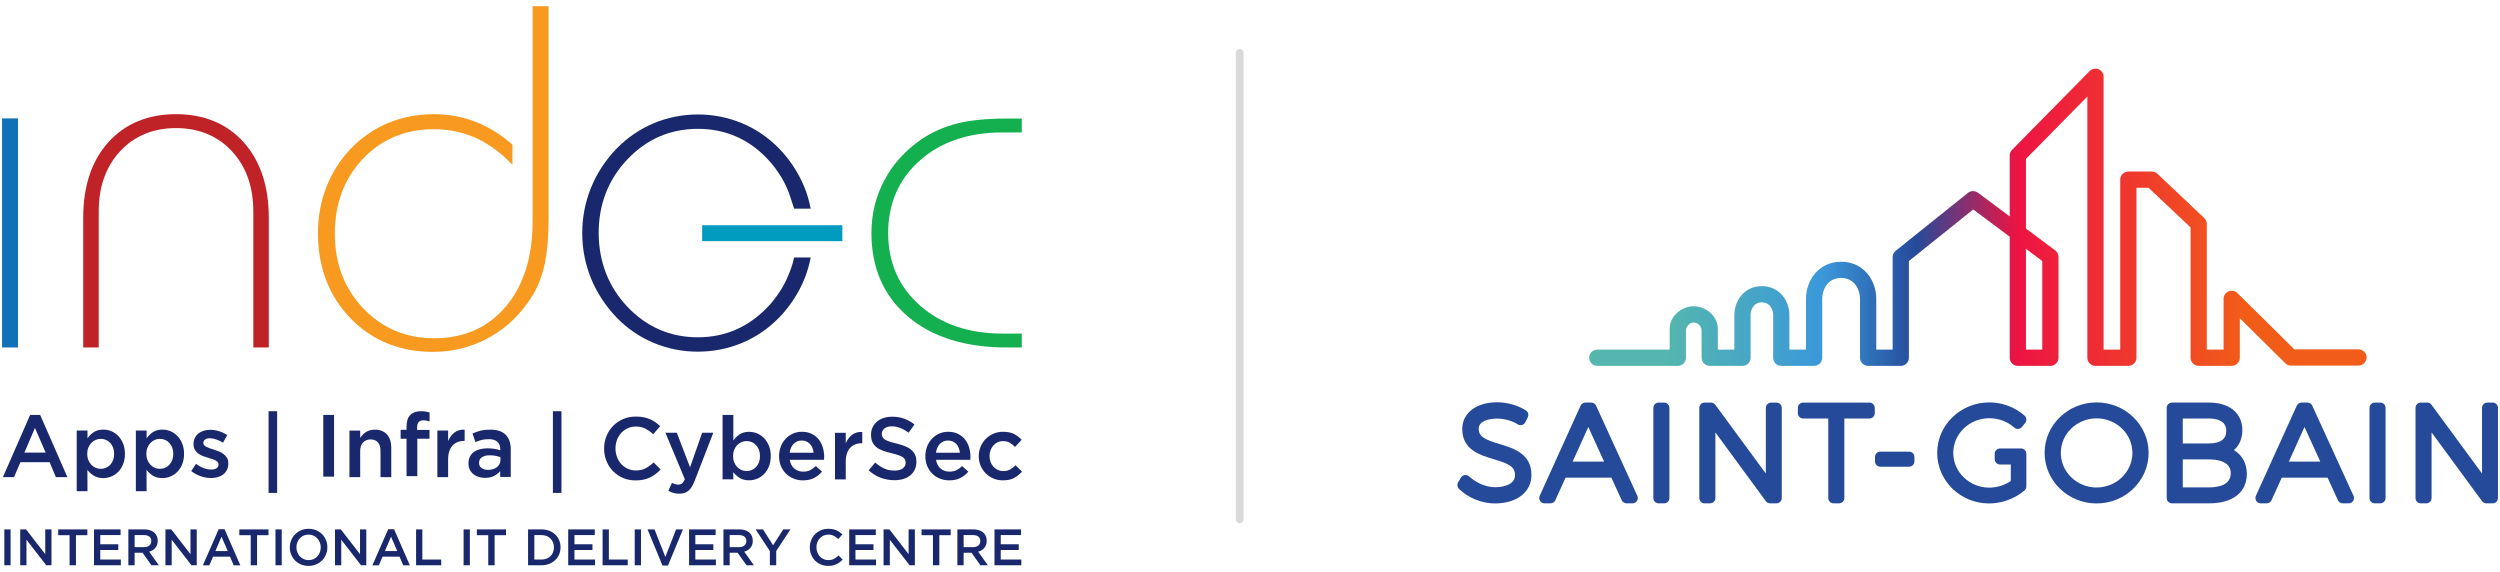 <svg width="201" height="46" viewBox="0 0 201 46" fill="none" xmlns="http://www.w3.org/2000/svg">
<g clip-path="url(#clip0_403_27817)">
<path fill-rule="evenodd" clip-rule="evenodd" d="M80.932 27.937C77.598 27.937 74.918 27.096 72.981 25.437C71.044 23.791 70.062 21.53 70.062 18.741C70.062 17.208 70.415 15.776 71.107 14.482C71.799 13.175 72.805 12.082 74.075 11.202C74.931 10.625 75.9 10.197 76.931 9.933C77.975 9.67 79.309 9.531 80.906 9.531H82.152V10.649H80.579C77.874 10.649 75.648 11.403 73.962 12.898C72.264 14.393 71.408 16.366 71.408 18.741C71.408 21.115 72.276 23.075 73.975 24.57C75.673 26.065 77.9 26.819 80.579 26.819H82.152V27.937H80.932V27.937Z" fill="#14B04F"/>
<path d="M67.725 18.109H56.453V19.391H67.725V18.109Z" fill="#009CC0"/>
<path fill-rule="evenodd" clip-rule="evenodd" d="M63.846 16.779H65.18C65.067 16.188 64.903 15.611 64.677 15.058C64.425 14.429 64.098 13.839 63.721 13.274C63.406 12.809 63.054 12.369 62.651 11.954C61.783 11.063 60.777 10.372 59.657 9.907C58.538 9.442 57.342 9.203 56.109 9.203C54.877 9.203 53.682 9.442 52.562 9.907C51.455 10.372 50.436 11.062 49.568 11.954C48.675 12.884 47.983 13.94 47.517 15.095C47.051 16.251 46.812 17.47 46.812 18.726V18.751C46.812 20.008 47.052 21.227 47.517 22.382C47.983 23.526 48.674 24.581 49.568 25.523C50.435 26.415 51.442 27.106 52.562 27.571C53.681 28.036 54.877 28.274 56.109 28.274C57.342 28.274 58.537 28.036 59.657 27.571C60.777 27.106 61.783 26.415 62.651 25.523C63.054 25.109 63.406 24.669 63.721 24.204C64.098 23.651 64.425 23.048 64.677 22.42C64.903 21.867 65.067 21.289 65.18 20.699H63.846C63.733 21.277 63.519 21.829 63.28 22.369C63.066 22.86 62.789 23.325 62.475 23.764C62.374 23.902 62.274 24.028 62.173 24.166C62.035 24.342 61.897 24.506 61.733 24.669C60.198 26.289 58.311 27.118 56.109 27.118C53.908 27.118 51.996 26.302 50.448 24.669C48.926 23.061 48.146 21.063 48.133 18.739C48.133 16.415 48.913 14.417 50.448 12.809C51.983 11.188 53.883 10.359 56.109 10.359C58.336 10.359 60.211 11.188 61.733 12.809C62.035 13.135 62.312 13.474 62.563 13.851C62.915 14.367 63.205 14.907 63.419 15.485C63.557 15.862 63.67 16.239 63.796 16.616C63.809 16.678 63.834 16.728 63.846 16.779" fill="#19286C"/>
<path fill-rule="evenodd" clip-rule="evenodd" d="M34.809 28.291C32.155 28.291 29.915 27.386 28.179 25.589C26.443 23.793 25.562 21.493 25.562 18.742C25.562 17.448 25.789 16.217 26.229 15.073C26.669 13.93 27.323 12.887 28.179 11.982C29.035 11.078 30.053 10.374 31.186 9.897C32.318 9.419 33.563 9.181 34.897 9.181C36.08 9.181 37.212 9.394 38.268 9.809C39.312 10.223 40.294 10.827 41.2 11.631V13.252C40.344 12.347 39.413 11.656 38.445 11.178C37.35 10.651 36.155 10.387 34.885 10.387C32.595 10.387 30.67 11.191 29.173 12.774C27.676 14.357 26.921 16.38 26.921 18.792C26.921 21.204 27.688 23.201 29.21 24.797C30.733 26.393 32.645 27.197 34.897 27.197C37.3 27.197 39.237 26.342 40.671 24.647C42.093 22.963 42.822 20.664 42.822 17.812V0.5H44.105V17.649C44.105 19.019 44.005 20.2 43.803 21.18C43.602 22.147 43.275 23.002 42.835 23.73C41.942 25.188 40.784 26.318 39.401 27.097C38.004 27.889 36.457 28.291 34.809 28.291Z" fill="#F89920"/>
<path fill-rule="evenodd" clip-rule="evenodd" d="M20.367 27.937V16.994C20.367 15.022 19.788 13.389 18.643 12.157C17.498 10.926 15.976 10.298 14.152 10.298C12.328 10.298 10.805 10.926 9.661 12.157C8.516 13.389 7.937 15.009 7.937 16.994V27.937H6.691V17.497C6.691 14.959 7.371 12.911 8.729 11.416C10.076 9.934 11.899 9.18 14.151 9.18C16.403 9.18 18.227 9.934 19.573 11.416C20.92 12.911 21.611 14.959 21.611 17.497V27.937H20.366H20.367Z" fill="#BF2227"/>
<path d="M1.447 9.52H0.164V27.938H1.447V9.52Z" fill="#1071B9"/>
<path d="M21.594 39.631V33.062H22.282V39.631H21.594Z" fill="#19286C"/>
<path d="M44.453 39.631V33.062H45.142V39.631H44.453Z" fill="#19286C"/>
<path d="M52.712 38.111C52.573 38.217 52.422 38.309 52.261 38.387C52.1 38.465 51.924 38.524 51.733 38.565C51.541 38.605 51.329 38.625 51.097 38.625C50.733 38.625 50.397 38.559 50.089 38.426C49.781 38.294 49.515 38.113 49.291 37.884C49.066 37.655 48.89 37.384 48.762 37.072C48.634 36.76 48.57 36.425 48.57 36.066C48.57 35.706 48.633 35.378 48.758 35.066C48.884 34.754 49.06 34.481 49.287 34.247C49.515 34.013 49.784 33.829 50.097 33.694C50.409 33.559 50.754 33.492 51.133 33.492C51.36 33.492 51.567 33.511 51.754 33.549C51.941 33.587 52.113 33.64 52.269 33.709C52.425 33.777 52.569 33.859 52.702 33.953C52.834 34.047 52.96 34.152 53.078 34.265L52.517 34.91C52.319 34.726 52.108 34.577 51.886 34.464C51.663 34.35 51.41 34.293 51.126 34.293C50.89 34.293 50.671 34.339 50.47 34.432C50.268 34.524 50.094 34.649 49.948 34.808C49.801 34.966 49.688 35.151 49.607 35.364C49.527 35.577 49.486 35.806 49.486 36.052C49.486 36.298 49.527 36.528 49.607 36.743C49.688 36.958 49.801 37.146 49.948 37.307C50.094 37.467 50.268 37.594 50.47 37.686C50.671 37.778 50.89 37.824 51.126 37.824C51.429 37.824 51.689 37.766 51.907 37.651C52.125 37.535 52.34 37.378 52.553 37.179L53.114 37.746C52.986 37.883 52.853 38.005 52.713 38.111L52.712 38.111Z" fill="#19286C"/>
<path d="M55.857 38.643C55.781 38.836 55.703 38.999 55.623 39.132C55.542 39.264 55.452 39.371 55.353 39.454C55.254 39.537 55.145 39.597 55.026 39.635C54.908 39.673 54.773 39.692 54.621 39.692C54.441 39.692 54.282 39.672 54.142 39.631C54.003 39.591 53.867 39.535 53.734 39.463L54.025 38.82C54.106 38.863 54.187 38.897 54.27 38.922C54.353 38.948 54.439 38.962 54.529 38.962C54.652 38.962 54.754 38.931 54.834 38.87C54.915 38.808 54.99 38.695 55.062 38.53L53.5 34.793H54.416L55.48 37.572L56.453 34.793H57.348L55.857 38.643Z" fill="#19286C"/>
<path d="M61.824 37.496C61.727 37.737 61.597 37.942 61.434 38.11C61.271 38.278 61.084 38.404 60.873 38.489C60.662 38.574 60.446 38.617 60.223 38.617C59.916 38.617 59.66 38.55 59.456 38.418C59.253 38.286 59.085 38.132 58.953 37.957L58.96 38.539H58.094V33.363H58.96V35.419C59.096 35.221 59.267 35.054 59.47 34.92C59.673 34.785 59.925 34.718 60.227 34.718C60.449 34.718 60.664 34.76 60.872 34.845C61.079 34.93 61.265 35.057 61.428 35.224C61.59 35.392 61.722 35.597 61.821 35.838C61.92 36.079 61.97 36.355 61.97 36.667C61.97 36.979 61.921 37.256 61.824 37.496ZM61.019 36.167C60.962 36.018 60.885 35.892 60.788 35.788C60.691 35.684 60.577 35.604 60.447 35.547C60.317 35.49 60.178 35.462 60.032 35.462C59.885 35.462 59.745 35.49 59.613 35.547C59.48 35.604 59.364 35.685 59.265 35.792C59.166 35.898 59.087 36.024 59.027 36.171C58.968 36.317 58.939 36.483 58.939 36.667C58.939 36.851 58.968 37.017 59.027 37.163C59.087 37.31 59.166 37.436 59.265 37.542C59.365 37.649 59.481 37.73 59.613 37.787C59.745 37.844 59.885 37.872 60.032 37.872C60.178 37.872 60.317 37.844 60.447 37.787C60.578 37.73 60.691 37.65 60.788 37.546C60.885 37.442 60.962 37.316 61.019 37.167C61.075 37.018 61.104 36.851 61.104 36.667C61.104 36.483 61.075 36.316 61.019 36.167Z" fill="#19286C"/>
<path d="M63.865 37.675C64.059 37.838 64.296 37.919 64.575 37.919C64.788 37.919 64.973 37.882 65.129 37.806C65.285 37.73 65.439 37.619 65.59 37.473L66.094 37.919C65.914 38.132 65.7 38.302 65.452 38.43C65.204 38.557 64.906 38.621 64.561 38.621C64.291 38.621 64.039 38.574 63.805 38.479C63.57 38.385 63.367 38.252 63.194 38.082C63.021 37.912 62.885 37.708 62.786 37.469C62.686 37.231 62.637 36.965 62.637 36.672C62.637 36.403 62.681 36.15 62.772 35.913C62.861 35.677 62.988 35.47 63.151 35.293C63.314 35.115 63.507 34.975 63.73 34.871C63.952 34.767 64.198 34.715 64.468 34.715C64.766 34.715 65.028 34.769 65.252 34.878C65.477 34.986 65.664 35.133 65.813 35.317C65.963 35.502 66.075 35.717 66.151 35.962C66.226 36.208 66.264 36.466 66.264 36.735C66.264 36.773 66.263 36.811 66.26 36.849C66.258 36.886 66.254 36.927 66.25 36.969H63.496C63.548 37.277 63.671 37.511 63.865 37.675H63.865ZM65.413 36.402C65.399 36.265 65.368 36.136 65.321 36.016C65.273 35.895 65.209 35.791 65.129 35.704C65.049 35.617 64.953 35.547 64.841 35.495C64.73 35.443 64.603 35.417 64.462 35.417C64.197 35.417 63.978 35.508 63.805 35.69C63.632 35.871 63.527 36.109 63.489 36.402H65.413H65.413Z" fill="#19286C"/>
<path d="M67.999 38.542H67.133V34.799H67.999V35.643C68.117 35.359 68.285 35.132 68.502 34.962C68.72 34.792 68.995 34.714 69.326 34.728V35.636H69.276C69.087 35.636 68.914 35.666 68.758 35.728C68.602 35.79 68.467 35.882 68.353 36.005C68.24 36.128 68.152 36.282 68.091 36.469C68.029 36.656 67.998 36.872 67.998 37.118V38.543L67.999 38.542Z" fill="#19286C"/>
<path d="M70.947 35.127C70.98 35.198 71.041 35.264 71.129 35.326C71.216 35.387 71.337 35.444 71.492 35.496C71.646 35.548 71.842 35.602 72.079 35.659C72.34 35.725 72.571 35.798 72.773 35.879C72.975 35.959 73.141 36.057 73.275 36.173C73.407 36.289 73.508 36.424 73.577 36.578C73.646 36.731 73.68 36.912 73.68 37.12C73.68 37.356 73.637 37.566 73.55 37.75C73.463 37.935 73.342 38.091 73.188 38.218C73.032 38.346 72.846 38.443 72.629 38.509C72.412 38.575 72.173 38.608 71.913 38.608C71.53 38.608 71.163 38.543 70.813 38.413C70.462 38.283 70.138 38.084 69.84 37.814L70.365 37.19C70.606 37.398 70.85 37.558 71.096 37.669C71.342 37.78 71.621 37.835 71.934 37.835C72.203 37.835 72.417 37.779 72.576 37.665C72.735 37.552 72.814 37.398 72.814 37.204C72.814 37.114 72.798 37.034 72.767 36.963C72.737 36.893 72.68 36.827 72.597 36.768C72.513 36.709 72.4 36.654 72.255 36.602C72.11 36.55 71.922 36.495 71.689 36.439C71.423 36.377 71.187 36.309 70.981 36.233C70.775 36.158 70.601 36.063 70.462 35.95C70.322 35.836 70.215 35.699 70.141 35.538C70.067 35.378 70.031 35.182 70.031 34.95C70.031 34.733 70.073 34.535 70.157 34.358C70.242 34.181 70.358 34.028 70.506 33.901C70.654 33.773 70.832 33.675 71.039 33.606C71.247 33.538 71.474 33.504 71.72 33.504C72.085 33.504 72.412 33.557 72.703 33.664C72.994 33.77 73.268 33.925 73.523 34.128L73.055 34.787C72.828 34.622 72.603 34.495 72.38 34.408C72.158 34.321 71.933 34.277 71.706 34.277C71.45 34.277 71.251 34.335 71.11 34.45C70.968 34.566 70.897 34.707 70.897 34.872C70.897 34.971 70.913 35.056 70.947 35.127L70.947 35.127Z" fill="#19286C"/>
<path d="M75.627 37.675C75.821 37.838 76.058 37.919 76.337 37.919C76.55 37.919 76.734 37.882 76.89 37.806C77.047 37.73 77.2 37.619 77.352 37.473L77.856 37.919C77.676 38.132 77.462 38.302 77.213 38.43C76.965 38.557 76.668 38.621 76.323 38.621C76.053 38.621 75.801 38.574 75.566 38.479C75.332 38.385 75.129 38.252 74.956 38.082C74.783 37.912 74.647 37.708 74.548 37.469C74.448 37.231 74.398 36.965 74.398 36.672C74.398 36.403 74.443 36.15 74.533 35.913C74.623 35.677 74.75 35.47 74.913 35.293C75.076 35.115 75.269 34.975 75.492 34.871C75.714 34.767 75.96 34.715 76.23 34.715C76.528 34.715 76.789 34.769 77.014 34.878C77.239 34.986 77.426 35.133 77.575 35.317C77.724 35.502 77.837 35.717 77.912 35.962C77.988 36.208 78.026 36.466 78.026 36.735C78.026 36.773 78.025 36.811 78.022 36.849C78.02 36.886 78.016 36.927 78.011 36.969H75.257C75.309 37.277 75.432 37.511 75.626 37.675H75.627ZM77.175 36.402C77.161 36.265 77.13 36.136 77.082 36.016C77.035 35.895 76.971 35.791 76.891 35.704C76.81 35.617 76.715 35.547 76.603 35.495C76.492 35.443 76.365 35.417 76.224 35.417C75.958 35.417 75.739 35.508 75.567 35.69C75.394 35.871 75.289 36.109 75.251 36.402H77.174H77.175Z" fill="#19286C"/>
<path d="M81.538 38.426C81.301 38.556 81.001 38.621 80.636 38.621C80.357 38.621 80.099 38.57 79.863 38.469C79.626 38.367 79.42 38.228 79.246 38.051C79.072 37.873 78.936 37.668 78.838 37.434C78.74 37.2 78.691 36.948 78.691 36.679C78.691 36.409 78.74 36.157 78.838 35.92C78.936 35.684 79.072 35.476 79.246 35.296C79.42 35.117 79.627 34.975 79.866 34.871C80.105 34.767 80.364 34.715 80.643 34.715C80.999 34.715 81.293 34.774 81.527 34.892C81.762 35.01 81.966 35.166 82.141 35.36L81.609 35.934C81.476 35.797 81.335 35.685 81.186 35.597C81.037 35.51 80.854 35.466 80.636 35.466C80.48 35.466 80.336 35.498 80.203 35.562C80.07 35.625 79.957 35.712 79.862 35.821C79.768 35.929 79.693 36.056 79.639 36.2C79.584 36.344 79.557 36.499 79.557 36.664C79.557 36.829 79.584 36.993 79.639 37.139C79.693 37.285 79.77 37.413 79.869 37.522C79.969 37.63 80.087 37.717 80.224 37.78C80.362 37.844 80.513 37.876 80.679 37.876C80.882 37.876 81.061 37.832 81.215 37.745C81.368 37.657 81.514 37.545 81.651 37.408L82.169 37.918C81.985 38.126 81.774 38.295 81.538 38.425L81.538 38.426Z" fill="#19286C"/>
<path d="M26.858 33.359V38.322H25.992V33.359H26.858Z" fill="#19286C"/>
<path d="M28.96 38.364H28.094V34.621H28.96V35.208C29.021 35.117 29.088 35.033 29.161 34.954C29.235 34.875 29.32 34.805 29.416 34.743C29.513 34.681 29.619 34.632 29.735 34.597C29.85 34.561 29.981 34.543 30.128 34.543C30.552 34.543 30.88 34.673 31.111 34.933C31.342 35.193 31.458 35.543 31.458 35.982V38.364H30.592V36.242C30.592 35.95 30.523 35.725 30.385 35.567C30.246 35.409 30.05 35.33 29.797 35.33C29.544 35.33 29.347 35.411 29.192 35.574C29.037 35.737 28.96 35.965 28.96 36.257V38.365V38.364Z" fill="#19286C"/>
<path d="M34.532 34.565V35.274H33.552V38.28H32.686V35.274H32.211V34.558H32.686V34.289C32.686 33.873 32.787 33.564 32.987 33.364C33.187 33.163 33.473 33.062 33.843 33.062C33.995 33.062 34.125 33.072 34.234 33.091C34.343 33.11 34.444 33.133 34.539 33.162V33.885C34.454 33.857 34.372 33.834 34.294 33.818C34.216 33.801 34.13 33.793 34.035 33.793C33.703 33.793 33.538 33.982 33.538 34.36V34.565H34.532H34.532Z" fill="#19286C"/>
<path d="M36.03 38.359H35.164V34.615H36.03V35.459C36.148 35.175 36.316 34.949 36.534 34.779C36.752 34.608 37.026 34.53 37.357 34.545V35.452H37.308C37.118 35.452 36.946 35.483 36.789 35.544C36.633 35.606 36.498 35.698 36.385 35.821C36.271 35.944 36.183 36.099 36.122 36.285C36.06 36.472 36.029 36.688 36.029 36.934V38.359L36.03 38.359Z" fill="#19286C"/>
<path d="M40.213 38.343V37.883C40.085 38.034 39.922 38.162 39.723 38.265C39.524 38.369 39.283 38.421 38.999 38.421C38.819 38.421 38.649 38.397 38.488 38.347C38.327 38.297 38.186 38.224 38.065 38.127C37.944 38.031 37.847 37.91 37.774 37.766C37.701 37.622 37.664 37.455 37.664 37.266V37.252C37.664 37.048 37.702 36.871 37.778 36.72C37.853 36.569 37.958 36.443 38.093 36.344C38.228 36.245 38.389 36.17 38.576 36.121C38.763 36.071 38.965 36.046 39.183 36.046C39.401 36.046 39.603 36.061 39.762 36.089C39.921 36.117 40.073 36.155 40.22 36.202V36.11C40.22 35.85 40.141 35.651 39.982 35.514C39.823 35.377 39.595 35.309 39.297 35.309C39.084 35.309 38.894 35.33 38.729 35.372C38.563 35.415 38.395 35.472 38.225 35.543L37.991 34.855C38.199 34.761 38.412 34.685 38.63 34.628C38.848 34.571 39.11 34.543 39.418 34.543C39.976 34.543 40.39 34.681 40.66 34.958C40.929 35.234 41.065 35.623 41.065 36.124V38.343H40.213ZM40.234 36.755C40.125 36.713 39.996 36.678 39.847 36.649C39.698 36.621 39.541 36.606 39.375 36.606C39.106 36.606 38.895 36.659 38.744 36.763C38.592 36.866 38.516 37.015 38.516 37.209V37.223C38.516 37.403 38.586 37.54 38.726 37.635C38.866 37.729 39.037 37.777 39.24 37.777C39.382 37.777 39.514 37.758 39.635 37.72C39.755 37.682 39.861 37.629 39.951 37.56C40.041 37.492 40.111 37.409 40.16 37.312C40.21 37.215 40.235 37.108 40.235 36.989V36.755H40.234Z" fill="#19286C"/>
<path d="M5.416 38.361H4.493L3.99 37.163H1.64L1.129 38.361H0.234L2.421 33.363H3.23L5.417 38.361H5.416ZM2.811 34.405L1.959 36.391H3.67L2.811 34.405Z" fill="#19286C"/>
<path d="M9.899 37.319C9.802 37.56 9.671 37.764 9.508 37.932C9.345 38.1 9.158 38.226 8.947 38.311C8.736 38.396 8.52 38.439 8.298 38.439C7.99 38.439 7.734 38.373 7.531 38.24C7.327 38.108 7.159 37.954 7.027 37.779L7.034 39.495H6.168V34.617H7.034V35.241C7.171 35.042 7.341 34.876 7.544 34.741C7.747 34.606 8 34.539 8.302 34.539C8.524 34.539 8.738 34.582 8.946 34.667C9.154 34.752 9.339 34.879 9.502 35.046C9.665 35.214 9.796 35.418 9.895 35.659C9.994 35.9 10.044 36.177 10.044 36.489C10.044 36.8 9.996 37.077 9.899 37.318V37.319ZM9.093 35.989C9.036 35.84 8.959 35.714 8.862 35.61C8.765 35.506 8.651 35.426 8.521 35.369C8.391 35.313 8.253 35.284 8.106 35.284C7.959 35.284 7.82 35.313 7.687 35.369C7.555 35.426 7.439 35.508 7.34 35.614C7.24 35.72 7.161 35.847 7.102 35.993C7.042 36.14 7.013 36.305 7.013 36.489C7.013 36.674 7.042 36.839 7.102 36.986C7.161 37.132 7.24 37.258 7.34 37.365C7.439 37.471 7.555 37.553 7.687 37.609C7.82 37.666 7.959 37.694 8.106 37.694C8.253 37.694 8.391 37.666 8.521 37.609C8.652 37.553 8.765 37.472 8.862 37.368C8.959 37.265 9.036 37.138 9.093 36.989C9.149 36.84 9.178 36.674 9.178 36.489C9.178 36.305 9.149 36.138 9.093 35.989Z" fill="#19286C"/>
<path d="M14.652 37.319C14.556 37.56 14.425 37.764 14.262 37.932C14.099 38.1 13.912 38.226 13.701 38.311C13.49 38.396 13.274 38.439 13.051 38.439C12.744 38.439 12.488 38.373 12.285 38.24C12.081 38.108 11.913 37.954 11.781 37.779L11.788 39.495H10.922V34.617H11.788V35.241C11.925 35.042 12.095 34.876 12.298 34.741C12.501 34.606 12.754 34.539 13.056 34.539C13.277 34.539 13.492 34.582 13.7 34.667C13.908 34.752 14.093 34.879 14.256 35.046C14.419 35.214 14.55 35.418 14.649 35.659C14.748 35.9 14.798 36.177 14.798 36.489C14.798 36.8 14.749 37.077 14.652 37.318V37.319ZM13.847 35.989C13.79 35.84 13.713 35.714 13.616 35.61C13.519 35.506 13.405 35.426 13.275 35.369C13.145 35.313 13.007 35.284 12.86 35.284C12.713 35.284 12.573 35.313 12.441 35.369C12.308 35.426 12.193 35.508 12.094 35.614C11.994 35.72 11.915 35.847 11.856 35.993C11.796 36.14 11.767 36.305 11.767 36.489C11.767 36.674 11.796 36.839 11.856 36.986C11.915 37.132 11.994 37.258 12.094 37.365C12.193 37.471 12.309 37.553 12.441 37.609C12.573 37.666 12.713 37.694 12.86 37.694C13.007 37.694 13.145 37.666 13.275 37.609C13.406 37.553 13.519 37.472 13.616 37.368C13.713 37.265 13.79 37.138 13.847 36.989C13.903 36.84 13.932 36.674 13.932 36.489C13.932 36.305 13.903 36.138 13.847 35.989Z" fill="#19286C"/>
<path d="M18.25 37.773C18.179 37.92 18.081 38.042 17.955 38.139C17.83 38.236 17.682 38.309 17.512 38.359C17.341 38.408 17.159 38.433 16.965 38.433C16.695 38.433 16.422 38.386 16.145 38.291C15.868 38.197 15.611 38.057 15.375 37.873L15.758 37.291C15.962 37.443 16.169 37.557 16.379 37.635C16.59 37.713 16.792 37.752 16.986 37.752C17.18 37.752 17.314 37.716 17.416 37.642C17.518 37.569 17.568 37.471 17.568 37.348V37.334C17.568 37.263 17.546 37.201 17.501 37.149C17.456 37.097 17.394 37.051 17.316 37.011C17.238 36.971 17.148 36.935 17.047 36.905C16.945 36.874 16.84 36.842 16.731 36.809C16.593 36.766 16.455 36.719 16.315 36.667C16.175 36.615 16.05 36.548 15.939 36.466C15.828 36.383 15.737 36.281 15.665 36.161C15.594 36.04 15.559 35.89 15.559 35.71V35.696C15.559 35.521 15.593 35.363 15.662 35.221C15.73 35.079 15.825 34.959 15.946 34.86C16.067 34.76 16.208 34.685 16.372 34.633C16.535 34.581 16.709 34.555 16.893 34.555C17.13 34.555 17.369 34.592 17.611 34.668C17.852 34.743 18.072 34.848 18.271 34.98L17.93 35.59C17.75 35.481 17.568 35.395 17.383 35.331C17.199 35.268 17.028 35.236 16.872 35.236C16.706 35.236 16.577 35.271 16.485 35.342C16.393 35.413 16.347 35.503 16.347 35.611V35.626C16.347 35.691 16.371 35.749 16.418 35.799C16.465 35.849 16.528 35.893 16.606 35.934C16.684 35.974 16.774 36.012 16.876 36.047C16.978 36.082 17.083 36.117 17.192 36.15C17.329 36.192 17.466 36.242 17.604 36.298C17.741 36.355 17.865 36.425 17.976 36.508C18.087 36.591 18.178 36.691 18.25 36.809C18.321 36.927 18.356 37.071 18.356 37.242V37.256C18.356 37.454 18.321 37.627 18.25 37.773L18.25 37.773Z" fill="#19286C"/>
<path d="M0.851 42.562V45.446H0.348V42.562H0.851H0.851Z" fill="#19286C"/>
<path d="M3.638 42.562H4.141V45.446H3.717L2.128 43.395V45.446H1.625V42.562H2.094L3.638 44.556V42.562H3.638Z" fill="#19286C"/>
<path d="M6.107 45.446H5.595V43.032H4.68V42.562H7.023V43.032H6.107V45.446Z" fill="#19286C"/>
<path d="M9.695 43.02H8.062V43.761H9.509V44.218H8.062V44.989H9.716V45.446H7.559V42.562H9.695V43.02H9.695Z" fill="#19286C"/>
<path d="M12.172 45.446L11.461 44.441H10.824V45.446H10.32V42.562H11.607C11.772 42.562 11.921 42.584 12.055 42.627C12.188 42.669 12.301 42.73 12.393 42.808C12.485 42.886 12.556 42.982 12.605 43.096C12.655 43.211 12.68 43.337 12.68 43.477C12.68 43.598 12.662 43.706 12.628 43.801C12.594 43.895 12.546 43.979 12.486 44.052C12.426 44.124 12.353 44.187 12.27 44.237C12.186 44.288 12.093 44.327 11.991 44.355L12.771 45.447H12.173L12.172 45.446ZM12.007 43.142C11.902 43.061 11.755 43.02 11.564 43.02H10.824V43.992H11.568C11.75 43.992 11.895 43.949 12.003 43.86C12.11 43.772 12.164 43.653 12.164 43.504C12.164 43.344 12.112 43.224 12.007 43.142V43.142Z" fill="#19286C"/>
<path d="M15.314 42.562H15.817V45.446H15.393L13.804 43.395V45.446H13.301V42.562H13.77L15.314 44.556V42.562H15.314Z" fill="#19286C"/>
<path d="M19.324 45.451H18.788L18.495 44.755H17.13L16.832 45.451H16.312L17.583 42.547H18.053L19.323 45.451H19.324ZM17.81 43.153L17.316 44.306H18.31L17.811 43.153H17.81Z" fill="#19286C"/>
<path d="M20.669 45.446H20.158V43.032H19.242V42.562H21.585V43.032H20.669V45.446Z" fill="#19286C"/>
<path d="M22.651 42.562V45.446H22.148V42.562H22.651Z" fill="#19286C"/>
<path d="M26.208 44.579C26.134 44.761 26.029 44.919 25.895 45.055C25.76 45.191 25.601 45.299 25.416 45.378C25.232 45.458 25.029 45.498 24.806 45.498C24.583 45.498 24.38 45.459 24.196 45.38C24.012 45.302 23.854 45.196 23.722 45.061C23.59 44.926 23.486 44.768 23.412 44.587C23.338 44.406 23.301 44.214 23.301 44.011C23.301 43.808 23.338 43.615 23.412 43.434C23.486 43.253 23.591 43.094 23.726 42.959C23.86 42.823 24.02 42.715 24.204 42.635C24.388 42.555 24.592 42.516 24.814 42.516C25.037 42.516 25.241 42.555 25.425 42.633C25.609 42.711 25.767 42.818 25.899 42.952C26.031 43.087 26.134 43.245 26.208 43.426C26.283 43.607 26.32 43.799 26.32 44.002C26.32 44.206 26.283 44.398 26.208 44.579ZM25.715 43.613C25.668 43.488 25.6 43.379 25.513 43.286C25.427 43.192 25.323 43.118 25.202 43.063C25.081 43.008 24.949 42.981 24.806 42.981C24.663 42.981 24.532 43.007 24.412 43.061C24.292 43.115 24.19 43.188 24.105 43.279C24.02 43.371 23.953 43.48 23.904 43.605C23.856 43.73 23.832 43.862 23.832 44.002C23.832 44.143 23.856 44.275 23.904 44.4C23.953 44.525 24.02 44.635 24.107 44.728C24.193 44.821 24.297 44.895 24.418 44.95C24.539 45.005 24.671 45.033 24.814 45.033C24.957 45.033 25.088 45.006 25.208 44.952C25.328 44.898 25.43 44.826 25.515 44.734C25.601 44.642 25.668 44.534 25.715 44.408C25.764 44.284 25.788 44.151 25.788 44.011C25.788 43.871 25.764 43.739 25.715 43.614V43.613Z" fill="#19286C"/>
<path d="M28.947 42.562H29.45V45.446H29.026L27.437 43.395V45.446H26.934V42.562H27.403L28.946 44.556V42.562H28.947Z" fill="#19286C"/>
<path d="M32.953 45.451H32.417L32.124 44.755H30.758L30.461 45.451H29.941L31.212 42.547H31.682L32.952 45.451H32.953ZM31.439 43.153L30.945 44.306H31.939L31.44 43.153H31.439Z" fill="#19286C"/>
<path d="M33.453 42.562H33.956V44.989H35.474V45.446H33.453V42.562Z" fill="#19286C"/>
<path d="M37.776 42.562V45.446H37.273V42.562H37.776Z" fill="#19286C"/>
<path d="M39.767 45.446H39.255V43.032H38.34V42.562H40.683V43.032H39.767V45.446Z" fill="#19286C"/>
<path d="M44.957 44.571C44.883 44.748 44.777 44.901 44.641 45.03C44.505 45.159 44.343 45.261 44.155 45.335C43.967 45.409 43.759 45.446 43.534 45.446H42.457V42.562H43.534C43.759 42.562 43.966 42.599 44.155 42.672C44.343 42.744 44.505 42.845 44.641 42.975C44.777 43.104 44.883 43.256 44.957 43.432C45.031 43.607 45.068 43.797 45.068 44C45.068 44.203 45.031 44.393 44.957 44.571ZM44.464 43.614C44.416 43.494 44.348 43.389 44.261 43.301C44.174 43.213 44.069 43.144 43.945 43.094C43.821 43.045 43.682 43.02 43.531 43.02H42.96V44.989H43.531C43.683 44.989 43.821 44.965 43.945 44.917C44.069 44.868 44.174 44.801 44.261 44.714C44.348 44.627 44.416 44.523 44.464 44.404C44.512 44.284 44.536 44.152 44.536 44.009C44.536 43.866 44.512 43.734 44.464 43.614V43.614Z" fill="#19286C"/>
<path d="M47.82 43.02H46.187V43.761H47.634V44.218H46.187V44.989H47.841V45.446H45.684V42.562H47.82V43.02Z" fill="#19286C"/>
<path d="M48.45 42.562H48.953V44.989H50.47V45.446H48.449V42.562H48.45Z" fill="#19286C"/>
<path d="M51.535 42.562V45.446H51.031V42.562H51.535Z" fill="#19286C"/>
<path d="M54.36 42.562H54.909L53.708 45.467H53.263L52.062 42.562H52.623L53.494 44.779L54.36 42.562Z" fill="#19286C"/>
<path d="M57.539 43.02H55.905V43.761H57.353V44.218H55.905V44.989H57.559V45.446H55.402V42.562H57.539V43.02Z" fill="#19286C"/>
<path d="M60.016 45.446L59.304 44.441H58.667V45.446H58.164V42.562H59.451C59.615 42.562 59.765 42.584 59.898 42.627C60.031 42.669 60.144 42.73 60.236 42.808C60.328 42.886 60.399 42.982 60.449 43.096C60.498 43.211 60.523 43.337 60.523 43.477C60.523 43.598 60.506 43.706 60.472 43.801C60.437 43.895 60.39 43.979 60.33 44.052C60.269 44.124 60.197 44.187 60.113 44.237C60.029 44.288 59.937 44.327 59.835 44.355L60.615 45.447H60.017L60.016 45.446ZM59.85 43.142C59.745 43.061 59.598 43.02 59.408 43.02H58.667V43.992H59.412C59.594 43.992 59.738 43.949 59.846 43.86C59.954 43.772 60.008 43.653 60.008 43.504C60.008 43.344 59.955 43.224 59.85 43.142V43.142Z" fill="#19286C"/>
<path d="M62.408 45.446H61.897V44.309L60.75 42.562H61.348L62.156 43.839L62.973 42.562H63.554L62.408 44.297V45.446H62.408Z" fill="#19286C"/>
<path d="M67.516 45.199C67.435 45.261 67.347 45.315 67.254 45.36C67.16 45.405 67.058 45.439 66.947 45.463C66.835 45.486 66.712 45.498 66.578 45.498C66.366 45.498 66.171 45.459 65.992 45.382C65.813 45.306 65.659 45.2 65.528 45.067C65.397 44.934 65.295 44.777 65.221 44.596C65.146 44.415 65.109 44.219 65.109 44.011C65.109 43.802 65.146 43.611 65.219 43.43C65.291 43.249 65.394 43.09 65.526 42.954C65.658 42.819 65.815 42.711 65.996 42.633C66.178 42.555 66.378 42.516 66.598 42.516C66.73 42.516 66.851 42.527 66.959 42.548C67.068 42.571 67.167 42.601 67.258 42.641C67.349 42.681 67.433 42.728 67.51 42.783C67.587 42.838 67.66 42.898 67.728 42.965L67.403 43.339C67.287 43.232 67.165 43.146 67.035 43.08C66.906 43.014 66.759 42.981 66.594 42.981C66.457 42.981 66.329 43.008 66.213 43.062C66.096 43.115 65.995 43.188 65.909 43.28C65.824 43.372 65.758 43.48 65.711 43.603C65.665 43.727 65.641 43.86 65.641 44.003C65.641 44.146 65.665 44.28 65.711 44.405C65.758 44.529 65.824 44.639 65.909 44.732C65.995 44.826 66.096 44.899 66.213 44.953C66.329 45.006 66.457 45.033 66.594 45.033C66.77 45.033 66.921 44.999 67.048 44.932C67.174 44.865 67.299 44.774 67.423 44.658L67.749 44.988C67.674 45.068 67.597 45.138 67.516 45.2V45.199Z" fill="#19286C"/>
<path d="M70.414 43.02H68.78V43.761H70.228V44.218H68.78V44.989H70.434V45.446H68.277V42.562H70.414V43.02Z" fill="#19286C"/>
<path d="M73.052 42.562H73.555V45.446H73.131L71.542 43.395V45.446H71.039V42.562H71.508L73.052 44.556V42.562Z" fill="#19286C"/>
<path d="M75.521 45.446H75.009V43.032H74.094V42.562H76.437V43.032H75.521V45.446Z" fill="#19286C"/>
<path d="M78.824 45.446L78.113 44.441H77.476V45.446H76.973V42.562H78.259C78.424 42.562 78.573 42.584 78.707 42.627C78.84 42.669 78.953 42.73 79.045 42.808C79.137 42.886 79.208 42.982 79.257 43.096C79.307 43.211 79.332 43.337 79.332 43.477C79.332 43.598 79.315 43.706 79.281 43.801C79.246 43.895 79.199 43.979 79.138 44.052C79.078 44.124 79.006 44.187 78.922 44.237C78.838 44.288 78.745 44.327 78.644 44.355L79.423 45.447H78.825L78.824 45.446ZM78.659 43.142C78.554 43.061 78.406 43.02 78.216 43.02H77.476V43.992H78.22C78.402 43.992 78.547 43.949 78.655 43.86C78.762 43.772 78.816 43.653 78.816 43.504C78.816 43.344 78.764 43.224 78.659 43.142V43.142Z" fill="#19286C"/>
<path d="M82.094 43.02H80.46V43.761H81.908V44.218H80.46V44.989H82.114V45.446H79.957V42.562H82.094V43.02Z" fill="#19286C"/>
</g>
<path d="M99.672 4.25L99.672 41.75" stroke="#DADADA" stroke-width="0.625" stroke-linecap="round"/>
<g clip-path="url(#clip1_403_27817)">
<path d="M120.558 35.699C119.397 35.347 118.888 35.124 118.888 34.46C118.888 33.866 119.68 33.655 120.357 33.655C120.95 33.655 121.587 33.831 122.02 34.115C122.122 34.181 122.248 34.202 122.366 34.169C122.483 34.138 122.582 34.056 122.637 33.947L122.834 33.553C122.931 33.358 122.868 33.122 122.686 33.002C122.062 32.595 121.178 32.342 120.377 32.342C118.696 32.342 117.565 33.206 117.565 34.491C117.565 36.161 118.976 36.584 120.108 36.924C121.293 37.279 121.811 37.508 121.805 38.213C121.805 38.922 120.971 39.173 120.191 39.173C119.444 39.173 118.631 38.776 118.136 38.32C118.038 38.229 117.911 38.177 117.779 38.192C117.646 38.207 117.528 38.283 117.46 38.398L117.232 38.782C117.131 38.951 117.159 39.167 117.3 39.305C118.033 40.027 119.136 40.477 120.181 40.477C121.943 40.477 123.127 39.562 123.127 38.206C123.141 36.483 121.708 36.048 120.558 35.699Z" fill="#254A9A"/>
<path d="M128.324 32.616C128.254 32.464 128.102 32.366 127.934 32.366H127.468C127.3 32.366 127.147 32.464 127.078 32.617L123.792 39.863C123.732 39.996 123.743 40.15 123.822 40.272C123.901 40.396 124.036 40.469 124.182 40.469H124.658C124.827 40.469 124.98 40.37 125.049 40.217L125.868 38.406H129.556L130.385 40.219C130.455 40.371 130.607 40.469 130.774 40.469H131.251C131.398 40.469 131.533 40.394 131.612 40.272C131.691 40.15 131.701 39.995 131.64 39.862L128.324 32.616ZM126.442 37.113L127.698 34.329L128.968 37.113H126.442Z" fill="#254A9A"/>
<path d="M133.793 32.367H133.358C133.122 32.367 132.93 32.558 132.93 32.795V40.041C132.93 40.278 133.122 40.469 133.358 40.469H133.793C134.029 40.469 134.221 40.278 134.221 40.041V32.795C134.221 32.558 134.029 32.367 133.793 32.367Z" fill="#254A9A"/>
<path d="M142.827 32.367H142.402C142.164 32.367 141.973 32.558 141.973 32.795V38.072L137.906 32.541C137.825 32.431 137.697 32.367 137.561 32.367H137.053C136.816 32.367 136.625 32.558 136.625 32.795V40.041C136.625 40.278 136.816 40.469 137.053 40.469H137.488C137.725 40.469 137.917 40.278 137.917 40.041V34.766L141.973 40.295C142.053 40.404 142.182 40.469 142.319 40.469H142.827C143.063 40.469 143.255 40.278 143.255 40.041V32.795C143.255 32.558 143.063 32.367 142.827 32.367Z" fill="#254A9A"/>
<path d="M150.303 32.367H144.974C144.738 32.367 144.547 32.558 144.547 32.795V33.22C144.547 33.456 144.738 33.648 144.974 33.648H146.993V40.041C146.993 40.278 147.185 40.469 147.422 40.469H147.856C148.093 40.469 148.285 40.278 148.285 40.041V33.648H150.303C150.54 33.648 150.731 33.456 150.731 33.22V32.795C150.731 32.558 150.54 32.367 150.303 32.367Z" fill="#254A9A"/>
<path d="M153.49 36.314H151.178C150.942 36.314 150.75 36.506 150.75 36.743V37.095C150.75 37.332 150.942 37.523 151.178 37.523H153.49C153.727 37.523 153.918 37.332 153.918 37.095V36.743C153.918 36.506 153.727 36.314 153.49 36.314Z" fill="#254A9A"/>
<path d="M162.491 36.054H162.097C162.095 36.054 162.092 36.055 162.09 36.055H160.804C160.567 36.055 160.375 36.247 160.375 36.483V36.919C160.375 37.155 160.567 37.347 160.804 37.347H161.669V38.672C161.165 39.017 160.558 39.206 159.941 39.206C158.343 39.206 157.042 37.952 157.042 36.411C157.042 34.875 158.343 33.625 159.941 33.625C160.684 33.625 161.414 33.899 161.946 34.376C162.034 34.454 162.15 34.494 162.267 34.484C162.384 34.475 162.492 34.418 162.566 34.326L162.825 34.005C162.968 33.825 162.947 33.564 162.773 33.413C161.995 32.731 160.988 32.353 159.941 32.353C157.631 32.353 155.75 34.173 155.75 36.411C155.75 38.653 157.621 40.477 159.921 40.477C160.96 40.477 161.998 40.095 162.771 39.43C162.865 39.349 162.92 39.23 162.92 39.105V36.483C162.92 36.247 162.727 36.054 162.491 36.054Z" fill="#254A9A"/>
<path d="M168.567 32.353C166.262 32.353 164.387 34.173 164.387 36.41C164.387 38.653 166.262 40.477 168.567 40.477C170.872 40.477 172.748 38.653 172.748 36.41C172.748 34.173 170.872 32.353 168.567 32.353ZM168.567 39.195C166.98 39.195 165.688 37.946 165.688 36.41C165.688 34.88 166.98 33.636 168.567 33.636C170.154 33.636 171.445 34.88 171.445 36.41C171.445 37.946 170.154 39.195 168.567 39.195Z" fill="#254A9A"/>
<path d="M179.605 36.188C180.041 35.813 180.284 35.26 180.284 34.587C180.284 33.217 179.254 32.366 177.596 32.366H174.631C174.395 32.366 174.203 32.558 174.203 32.794V40.041C174.203 40.277 174.395 40.469 174.631 40.469H177.616C179.514 40.469 180.646 39.58 180.646 38.092C180.646 37.25 180.265 36.581 179.605 36.188ZM177.585 35.652H175.494V33.648H177.585C178.226 33.648 178.992 33.82 178.992 34.64C178.992 35.311 178.519 35.652 177.585 35.652ZM175.494 36.934H177.585C178.246 36.934 179.354 37.077 179.354 38.04C179.354 38.988 178.393 39.187 177.585 39.187H175.494V36.934Z" fill="#254A9A"/>
<path d="M185.906 32.616C185.836 32.464 185.684 32.366 185.517 32.366H185.051C184.881 32.366 184.729 32.464 184.66 32.617L181.374 39.863C181.314 39.996 181.325 40.15 181.405 40.272C181.484 40.396 181.619 40.469 181.765 40.469H182.242C182.41 40.469 182.563 40.37 182.632 40.217L183.451 38.406H187.138L187.967 40.219C188.037 40.371 188.19 40.469 188.357 40.469H188.833C188.979 40.469 189.115 40.394 189.194 40.272C189.273 40.15 189.284 39.995 189.223 39.862L185.906 32.616ZM184.024 37.113L185.28 34.329L186.551 37.113H184.024Z" fill="#254A9A"/>
<path d="M191.372 32.367H190.937C190.7 32.367 190.508 32.558 190.508 32.795V40.041C190.508 40.278 190.7 40.469 190.937 40.469H191.372C191.608 40.469 191.802 40.278 191.802 40.041V32.795C191.802 32.558 191.608 32.367 191.372 32.367Z" fill="#254A9A"/>
<path d="M200.41 32.367H199.984C199.748 32.367 199.556 32.558 199.556 32.795V38.072L195.489 32.541C195.409 32.431 195.28 32.367 195.144 32.367H194.636C194.399 32.367 194.207 32.558 194.207 32.795V40.041C194.207 40.278 194.399 40.469 194.636 40.469H195.071C195.308 40.469 195.499 40.278 195.499 40.041V34.766L199.556 40.295C199.637 40.404 199.765 40.469 199.901 40.469H200.41C200.646 40.469 200.837 40.278 200.837 40.041V32.795C200.837 32.558 200.646 32.367 200.41 32.367Z" fill="#254A9A"/>
<path d="M164.198 20.986V28.11H162.886V20.006L164.198 20.986ZM189.621 28.086H184.462L184.426 28.05L179.888 23.562C179.704 23.379 179.419 23.323 179.178 23.424C178.934 23.526 178.776 23.762 178.776 24.026V28.11H177.428V18.005C177.428 17.826 177.353 17.653 177.223 17.53L173.453 13.969C173.332 13.854 173.172 13.791 173.005 13.791H171.12C170.76 13.791 170.467 14.084 170.467 14.444V28.11H169.129V6.171C169.129 5.904 168.97 5.667 168.724 5.567C168.483 5.468 168.193 5.528 168.011 5.712L161.768 12.048C161.647 12.171 161.58 12.334 161.58 12.506V17.401L159.024 15.492C158.792 15.319 158.451 15.325 158.225 15.505L152.413 20.165C152.257 20.29 152.169 20.476 152.169 20.675V28.11H150.851V24.012C150.851 22.573 149.86 21.044 148.026 21.044C146.19 21.044 145.2 22.58 145.2 24.026V28.11L143.867 28.109V25.329C143.867 24.203 143.092 23.006 141.655 23.006C140.217 23.006 139.442 24.204 139.442 25.332V28.11L138.115 28.111L138.114 27.988C138.112 27.427 138.11 26.71 138.11 26.422C138.11 25.465 137.207 24.626 136.177 24.626C135.146 24.626 134.243 25.461 134.243 26.414V28.11L128.423 28.109C128.063 28.109 127.77 28.402 127.77 28.762C127.77 28.937 127.837 29.101 127.961 29.224C128.084 29.348 128.248 29.415 128.422 29.415L134.896 29.416C135.07 29.416 135.235 29.348 135.357 29.225C135.481 29.101 135.549 28.938 135.549 28.763V26.532C135.549 26.29 135.812 25.932 136.177 25.932C136.536 25.932 136.804 26.26 136.804 26.553C136.804 26.721 136.811 28.767 136.811 28.767C136.813 29.126 137.105 29.418 137.464 29.418L140.095 29.416C140.455 29.416 140.748 29.123 140.748 28.763V25.332C140.748 24.979 140.937 24.311 141.655 24.311C142.372 24.311 142.562 24.977 142.562 25.329V28.761C142.562 29.122 142.854 29.415 143.214 29.415L145.852 29.416C146.024 29.416 146.193 29.346 146.314 29.225C146.435 29.103 146.505 28.935 146.505 28.763V24.026C146.505 23.447 146.823 22.349 148.026 22.349C149.14 22.349 149.545 23.343 149.545 24.012V28.763C149.545 29.123 149.838 29.416 150.198 29.416H152.821C153.182 29.416 153.474 29.123 153.474 28.763V20.989L153.521 20.951L158.647 16.84L161.58 19.031V28.763C161.58 29.123 161.873 29.416 162.233 29.416H164.851C165.211 29.416 165.504 29.123 165.504 28.763V20.658C165.504 20.454 165.405 20.258 165.242 20.135L162.886 18.376V12.774L162.922 12.738L167.823 7.764V28.763C167.823 29.123 168.116 29.416 168.476 29.416H171.12C171.48 29.416 171.773 29.123 171.773 28.763V15.097H172.745L172.781 15.131L176.122 18.286V28.763C176.122 29.123 176.415 29.416 176.775 29.416H179.429C179.789 29.416 180.082 29.123 180.082 28.763V25.59L183.734 29.203C183.858 29.325 184.021 29.392 184.193 29.392H189.621C189.981 29.392 190.275 29.099 190.275 28.739C190.275 28.379 189.981 28.086 189.621 28.086Z" fill="url(#paint0_linear_403_27817)"/>
</g>
<defs>
<linearGradient id="paint0_linear_403_27817" x1="127.696" y1="17.469" x2="190.448" y2="17.469" gradientUnits="userSpaceOnUse">
<stop stop-color="#54B6AE"/>
<stop offset="0.1" stop-color="#54B6AE"/>
<stop offset="0.3" stop-color="#3B98DA"/>
<stop offset="0.42" stop-color="#254A9A"/>
<stop offset="0.55" stop-color="#ED1443"/>
<stop offset="0.84" stop-color="#F25C19"/>
<stop offset="1" stop-color="#F25C19"/>
</linearGradient>
<clipPath id="clip0_403_27817">
<rect width="82.007" height="45" fill="white" transform="translate(0.164 0.5)"/>
</clipPath>
<clipPath id="clip1_403_27817">
<rect width="83.665" height="37.5" fill="white" transform="translate(117.172 4.25)"/>
</clipPath>
</defs>
</svg>

